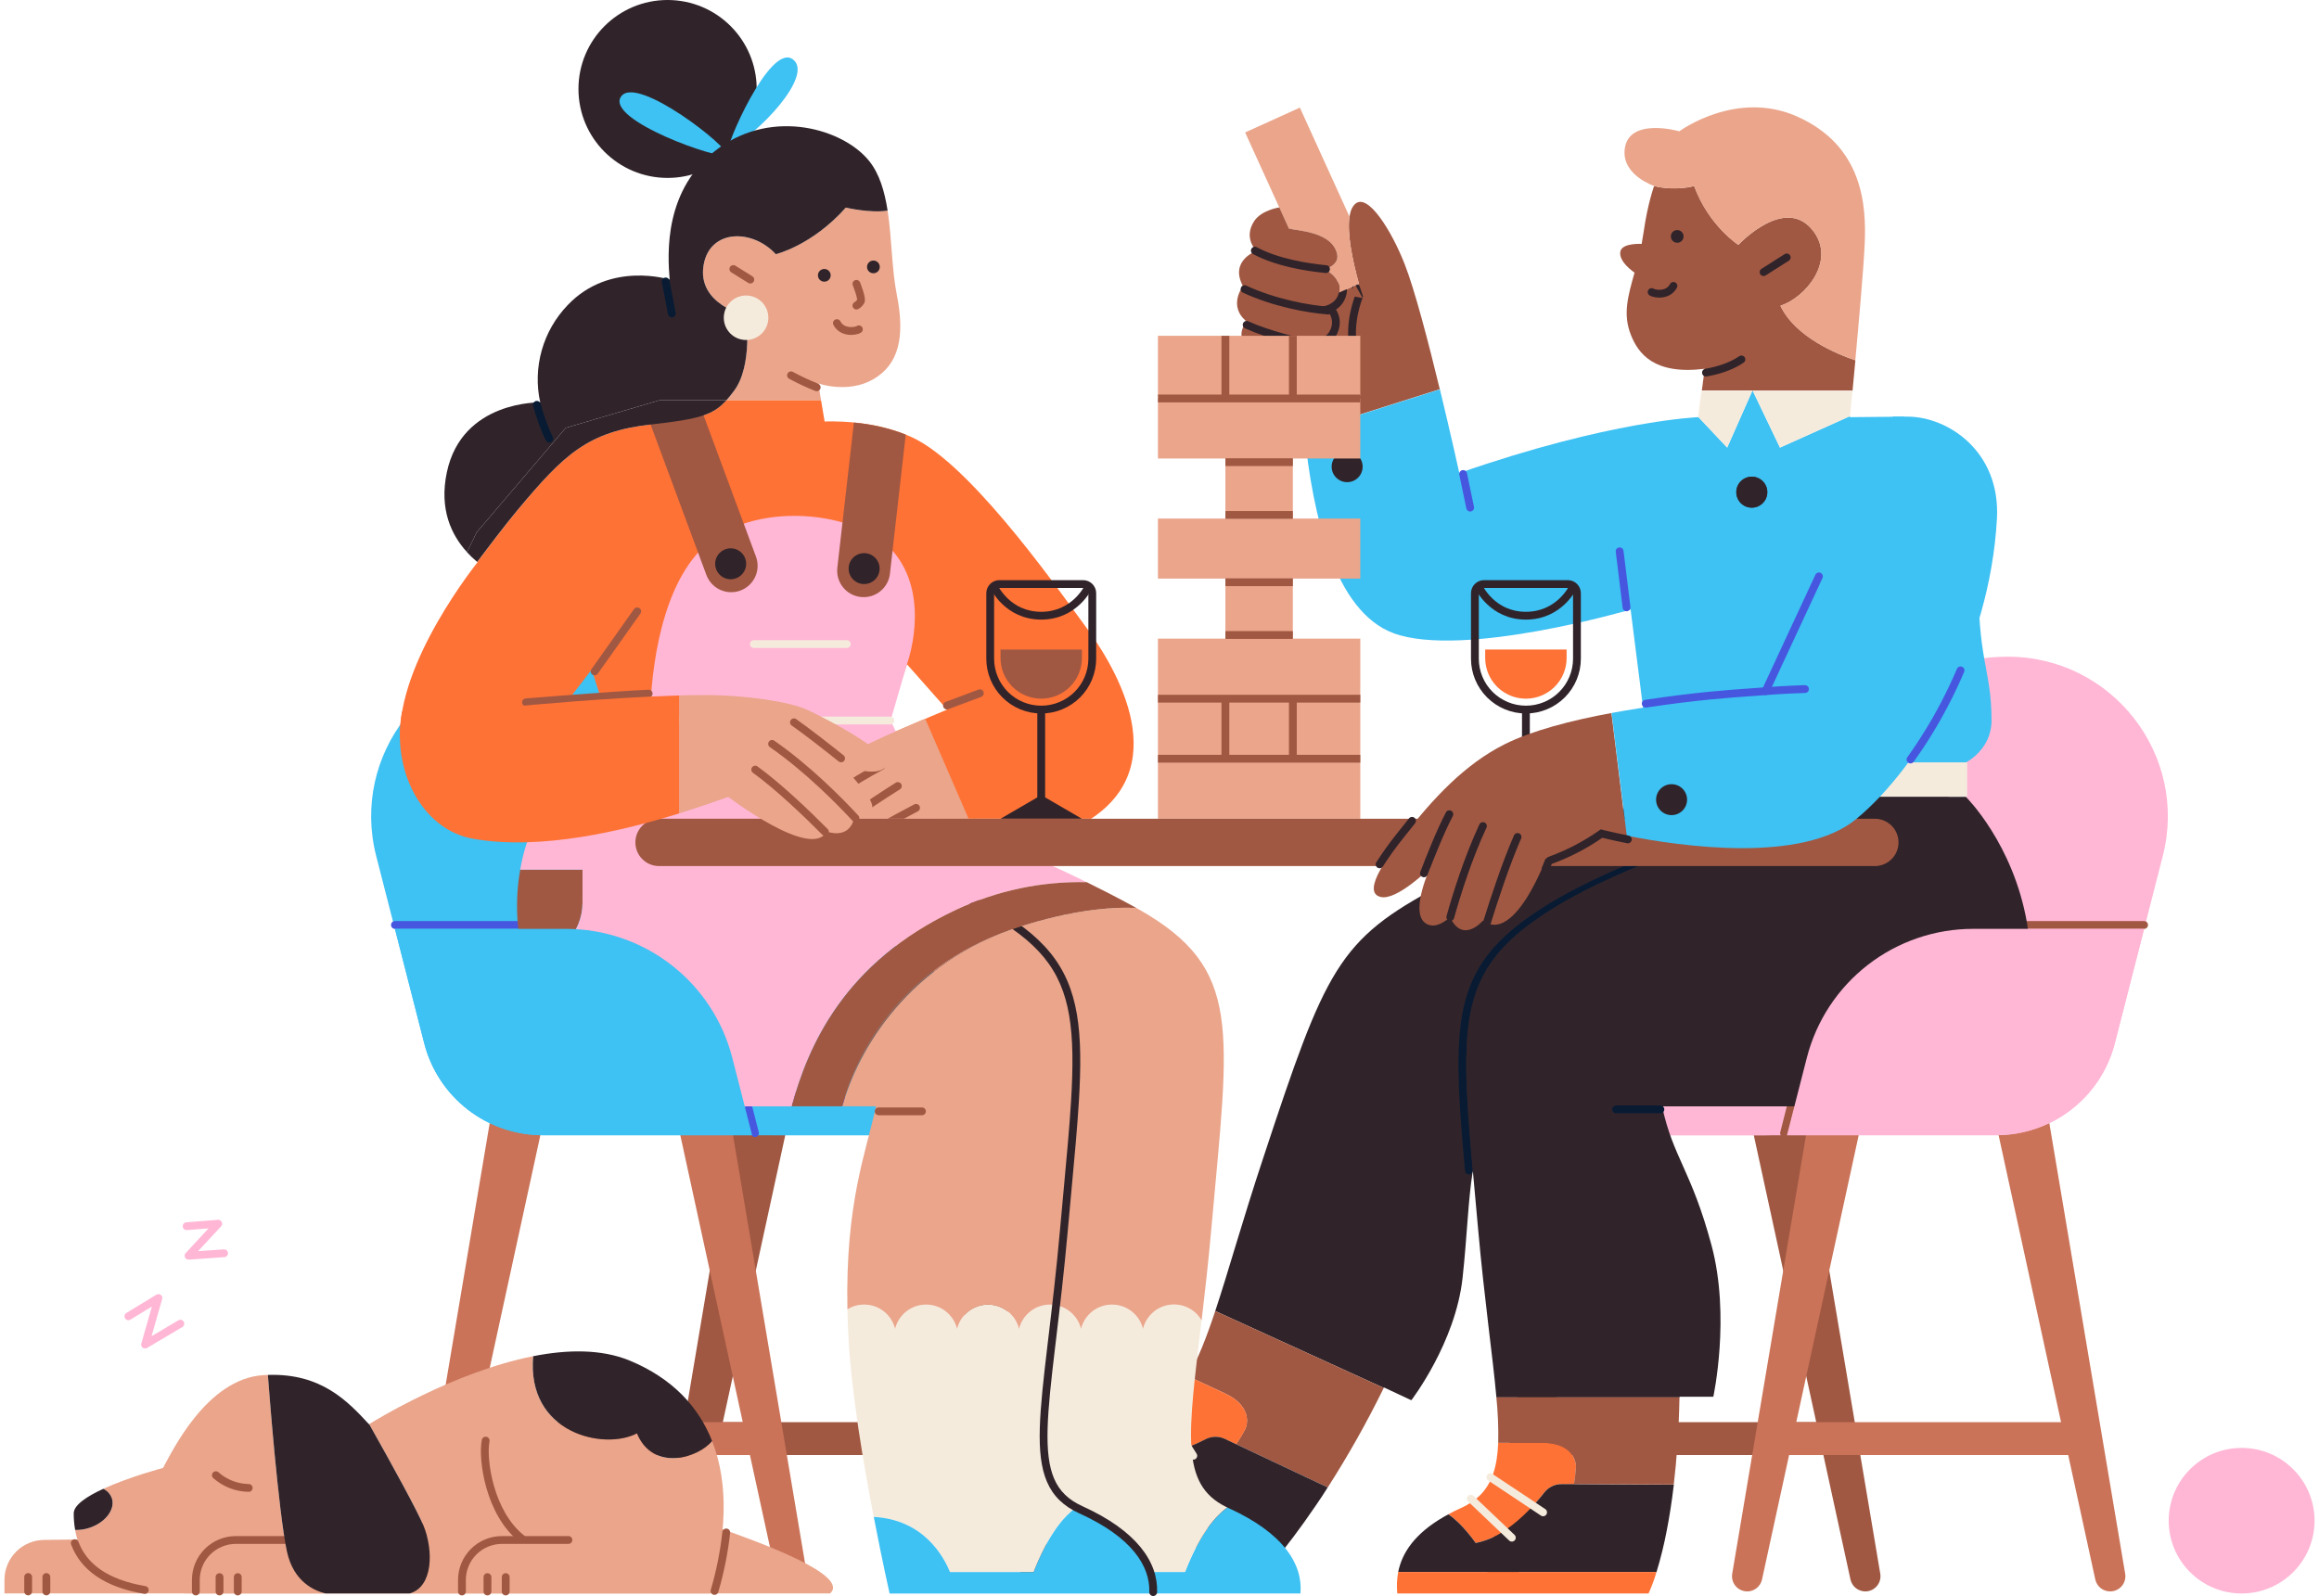 <svg width="276" height="190" viewBox="0 0 276 190" fill="none" xmlns="http://www.w3.org/2000/svg">
<path d="M182.809 169.304V173.218H217.992V169.304H182.809Z" fill="#A15842"/>
<path d="M223.787 187.362L214.636 132.974H186.166L177.015 187.362C176.974 187.619 176.989 187.883 177.059 188.134C177.13 188.385 177.254 188.618 177.423 188.817C177.593 189.016 177.803 189.175 178.04 189.285C178.277 189.395 178.535 189.451 178.797 189.452C179.209 189.453 179.609 189.312 179.931 189.054C180.252 188.796 180.475 188.435 180.562 188.033L192.544 132.962H208.256L220.237 188.033C220.325 188.435 220.549 188.796 220.87 189.054C221.192 189.312 221.592 189.452 222.005 189.452C222.266 189.451 222.524 189.395 222.761 189.285C222.999 189.175 223.209 189.016 223.378 188.817C223.548 188.618 223.672 188.385 223.742 188.134C223.813 187.883 223.828 187.619 223.787 187.362Z" fill="#A15842"/>
<path d="M211.957 169.304V173.218H247.14V169.304H211.957Z" fill="#CA7358"/>
<path d="M252.934 187.362L243.783 132.974H215.313L206.16 187.362C206.119 187.619 206.134 187.883 206.205 188.134C206.276 188.385 206.4 188.618 206.57 188.817C206.739 189.016 206.95 189.175 207.187 189.285C207.425 189.394 207.683 189.451 207.944 189.452C208.357 189.453 208.757 189.312 209.078 189.054C209.399 188.796 209.622 188.435 209.71 188.033L221.691 132.962H237.394L249.375 188.033C249.463 188.435 249.687 188.796 250.008 189.054C250.33 189.312 250.73 189.452 251.143 189.452C251.405 189.453 251.664 189.397 251.902 189.288C252.141 189.179 252.352 189.019 252.523 188.82C252.693 188.622 252.818 188.388 252.889 188.136C252.96 187.884 252.976 187.62 252.934 187.362Z" fill="#CA7358"/>
<path d="M224.178 124.206L227.667 110.578H204.534C200 110.578 195.594 112.084 192.012 114.859C188.429 117.634 185.873 121.521 184.747 125.906L182.384 135.15H210.063C213.299 135.15 216.443 134.074 218.998 132.093C221.554 130.111 223.376 127.337 224.178 124.206Z" fill="#FFB7D5"/>
<path d="M237.587 135.15H182.384L183.314 131.45H207.546L216.788 95.364C218.047 90.448 220.909 86.09 224.922 82.978C228.936 79.867 233.873 78.177 238.955 78.177C251.39 78.177 260.489 89.88 257.409 101.908L251.699 124.204C250.898 127.334 249.077 130.109 246.521 132.091C243.966 134.073 240.823 135.149 237.587 135.15Z" fill="#FFB7D5"/>
<path fill-rule="evenodd" clip-rule="evenodd" d="M183.42 131.09C183.42 130.834 183.629 130.626 183.886 130.626H213.254C213.511 130.626 213.719 130.834 213.719 131.09C213.719 131.347 213.511 131.555 213.254 131.555H183.886C183.629 131.555 183.42 131.347 183.42 131.09Z" fill="#A15842"/>
<path fill-rule="evenodd" clip-rule="evenodd" d="M212.914 110.414C213.163 110.477 213.313 110.73 213.249 110.979L208.104 131.071C208.04 131.319 207.787 131.469 207.538 131.406C207.289 131.342 207.139 131.089 207.203 130.84L212.348 110.749C212.411 110.5 212.665 110.35 212.914 110.414Z" fill="#A15842"/>
<path d="M167.166 31.407C165.624 27.489 162.828 22.96 161.309 24.258C160.942 24.574 160.721 25.111 160.611 25.8C160.316 27.744 160.937 30.91 161.737 33.79L159.337 34.837C159.321 34.91 159.301 34.981 159.276 35.051C158.837 36.347 157.392 36.479 157.392 36.479C157.392 36.479 159.088 37.529 158.334 39.25C157.581 40.971 155.131 40.411 155.131 40.411C156.708 42.093 156.492 43.282 155.485 44.088C155.279 44.235 155.039 44.328 154.787 44.357C154.855 46.475 154.989 48.9 155.236 51.445L171.36 46.336C170.029 40.832 168.376 34.48 167.166 31.407Z" fill="#A15842"/>
<path fill-rule="evenodd" clip-rule="evenodd" d="M161.247 33.809C161.492 33.732 161.753 33.867 161.83 34.112C161.985 34.6 162.119 34.997 162.174 35.133C162.22 35.247 162.219 35.375 162.17 35.489M161.247 33.809C161.002 33.886 160.866 34.147 160.943 34.392L161.247 33.809ZM160.943 34.392C161.057 34.752 161.167 35.084 161.244 35.301L160.943 34.392ZM161.244 35.301C161.209 35.395 161.162 35.524 161.108 35.684C160.992 36.033 160.844 36.531 160.718 37.134C160.467 38.335 160.294 39.973 160.635 41.679C160.685 41.931 160.93 42.094 161.182 42.044C161.434 41.994 161.598 41.749 161.548 41.498C161.239 39.955 161.393 38.452 161.629 37.324C161.747 36.762 161.884 36.299 161.991 35.978C162.044 35.817 162.09 35.693 162.122 35.609C162.138 35.568 162.151 35.536 162.159 35.516C162.163 35.506 162.166 35.499 162.168 35.494L162.17 35.489C162.17 35.489 162.17 35.489 162.17 35.489" fill="#30242A"/>
<path fill-rule="evenodd" clip-rule="evenodd" d="M159.487 33.649C159.997 33.705 160.366 34.164 160.31 34.674C160.19 35.771 159.607 36.455 159.01 36.855C159.419 37.524 159.685 38.496 159.186 39.633C158.691 40.758 157.716 41.195 156.911 41.352C157.093 41.753 157.195 42.156 157.207 42.561C157.235 43.545 156.721 44.298 156.066 44.822C155.665 45.143 155.08 45.078 154.758 44.678C154.437 44.278 154.502 43.693 154.903 43.372C155.255 43.09 155.353 42.845 155.347 42.613C155.339 42.331 155.17 41.822 154.452 41.056C154.172 40.758 154.12 40.313 154.324 39.959C154.526 39.606 154.935 39.425 155.332 39.514C155.333 39.514 155.337 39.514 155.342 39.516C155.352 39.517 155.37 39.521 155.395 39.525C155.446 39.534 155.524 39.546 155.621 39.556C155.82 39.577 156.081 39.588 156.35 39.559C156.91 39.499 157.3 39.299 157.482 38.886C157.697 38.397 157.577 38.045 157.379 37.758C157.272 37.603 157.145 37.476 157.04 37.386C156.989 37.342 156.946 37.31 156.92 37.291C156.907 37.282 156.898 37.276 156.894 37.273C156.893 37.273 156.893 37.273 156.893 37.273C156.558 37.06 156.394 36.658 156.487 36.272C156.579 35.886 156.907 35.602 157.301 35.564C157.304 35.564 157.313 35.562 157.326 35.56C157.352 35.556 157.397 35.548 157.453 35.534C157.57 35.506 157.721 35.456 157.869 35.375C158.144 35.225 158.404 34.98 158.46 34.471C158.516 33.961 158.976 33.593 159.487 33.649ZM155.335 39.514L155.335 39.514L155.335 39.514C155.335 39.514 155.335 39.514 155.335 39.514Z" fill="#30242A"/>
<path d="M153.401 27.208C154.345 27.491 158.558 27.538 159.146 30.269C159.425 31.556 157.702 32.066 157.702 32.066C157.702 32.066 159.563 32.975 159.386 34.566C159.375 34.658 159.359 34.749 159.337 34.84L161.742 33.79C160.942 30.91 160.321 27.751 160.616 25.8L157.762 19.53L154.706 12.811L148.193 15.767L151.249 22.486L152.254 24.693L153.401 27.208Z" fill="#EAA58B"/>
<path d="M157.702 32.066C157.702 32.066 159.426 31.556 159.147 30.269C158.558 27.538 154.346 27.482 153.402 27.208L152.262 24.693C152.213 24.693 150.11 25.022 149.261 26.335C147.931 28.392 149.552 29.867 149.552 29.867C149.552 29.867 146.272 30.987 147.94 34.075C147.94 34.075 146.058 36.426 148.405 38.305C148.405 38.305 146.628 39.889 148.947 42.021C150.866 43.79 153.425 44.592 154.795 44.359C155.047 44.331 155.287 44.238 155.493 44.09C156.5 43.284 156.716 42.095 155.139 40.413C155.139 40.413 157.588 40.966 158.342 39.252C159.096 37.538 157.4 36.481 157.4 36.481C157.4 36.481 158.845 36.349 159.284 35.053C159.309 34.983 159.329 34.912 159.345 34.84C159.366 34.749 159.383 34.658 159.393 34.566C159.563 32.979 157.702 32.066 157.702 32.066Z" fill="#A15842"/>
<path fill-rule="evenodd" clip-rule="evenodd" d="M148.939 29.617C149.06 29.391 149.342 29.306 149.569 29.427C152.071 30.767 155.439 31.343 157.86 31.574C158.116 31.598 158.303 31.825 158.279 32.081C158.254 32.336 158.027 32.523 157.771 32.499C155.321 32.265 151.8 31.676 149.129 30.246C148.903 30.125 148.817 29.844 148.939 29.617Z" fill="#30242A"/>
<path fill-rule="evenodd" clip-rule="evenodd" d="M147.702 34.223C147.81 33.991 148.087 33.89 148.32 33.998C151.821 35.624 155.76 36.328 158.113 36.511C158.369 36.531 158.56 36.754 158.541 37.01C158.521 37.266 158.297 37.457 158.041 37.437C155.612 37.248 151.558 36.526 147.927 34.84C147.695 34.732 147.594 34.456 147.702 34.223Z" fill="#30242A"/>
<path fill-rule="evenodd" clip-rule="evenodd" d="M147.95 38.475C148.057 38.242 148.334 38.14 148.567 38.247C151.063 39.392 154.857 40.289 156.339 40.612C156.59 40.667 156.749 40.915 156.694 41.165C156.639 41.416 156.391 41.575 156.14 41.52C154.664 41.198 150.777 40.283 148.179 39.091C147.945 38.984 147.843 38.709 147.95 38.475Z" fill="#30242A"/>
<path d="M235.5 68.014C235.505 67.686 235.494 67.358 235.467 67.031L235.1 64.969C233.625 59.769 228.491 55.819 226.605 49.601L220.169 49.664V49.543L211.842 53.285L208.609 46.538H208.55L205.564 53.285L202.128 49.638V49.664C202.128 49.664 191.687 50.036 173.681 56.316C173.681 56.316 172.676 51.729 171.374 46.354L155.25 51.464C156.201 61.253 158.836 72.798 165.87 75.385C174.114 78.416 194.073 72.568 194.073 72.568L196.892 94.878H233.988V90.756C233.988 90.756 237.026 89.246 237.026 85.774C237.019 79.494 235.281 78.628 235.5 68.014Z" fill="#3EC1F3"/>
<path d="M208.548 46.538H202.531L202.126 49.638L205.561 53.285L208.548 46.538Z" fill="#F5EBDD"/>
<path d="M208.621 46.538L211.854 53.285L220.181 49.543C220.214 49.2 220.318 48.15 220.458 46.666V46.538H208.621Z" fill="#F5EBDD"/>
<path fill-rule="evenodd" clip-rule="evenodd" d="M192.707 65.17C192.962 65.139 193.194 65.32 193.226 65.574L194.047 72.247C194.078 72.501 193.897 72.733 193.642 72.765C193.387 72.796 193.155 72.615 193.123 72.36L192.302 65.688C192.271 65.433 192.452 65.201 192.707 65.17Z" fill="#4756DF"/>
<path d="M208.493 60.433C209.512 60.433 210.338 59.609 210.338 58.592C210.338 57.574 209.512 56.75 208.493 56.75C207.474 56.75 206.649 57.574 206.649 58.592C206.649 59.609 207.474 60.433 208.493 60.433Z" fill="#30242A"/>
<path d="M160.333 57.4C161.352 57.4 162.178 56.576 162.178 55.558C162.178 54.541 161.352 53.717 160.333 53.717C159.314 53.717 158.488 54.541 158.488 55.558C158.488 56.576 159.314 57.4 160.333 57.4Z" fill="#30242A"/>
<path fill-rule="evenodd" clip-rule="evenodd" d="M174.045 55.972C174.296 55.92 174.543 56.081 174.595 56.332L175.43 60.336C175.482 60.587 175.321 60.833 175.07 60.886C174.818 60.938 174.572 60.777 174.519 60.526L173.684 56.522C173.632 56.271 173.793 56.025 174.045 55.972Z" fill="#4756DF"/>
<path d="M208.551 46.538H208.623L208.602 46.494H220.465V46.538H220.481C220.579 45.49 220.698 44.241 220.823 42.892C218.786 42.209 213.694 40.17 211.908 36.403C214.915 35.402 218.42 31.147 215.918 27.642C212.596 22.997 206.895 29.145 206.895 29.145C206.895 29.145 203.385 26.892 201.631 22.138C200.88 22.386 198.624 22.637 196.87 22.138C196.87 22.138 196.116 24.14 195.616 27.642C195.546 28.125 195.469 28.59 195.384 29.036C195.384 29.036 193.111 28.899 192.862 29.9C192.55 31.137 194.539 32.454 194.539 32.454C193.76 35.241 193.113 37.399 194.114 39.898C194.997 42.102 196.872 44.652 202.887 43.902L202.55 46.487H208.579L208.551 46.538Z" fill="#A15842"/>
<path d="M201.622 22.138C203.376 26.892 206.886 29.145 206.886 29.145C206.886 29.145 212.587 23 215.909 27.642C218.414 31.147 214.906 35.402 211.898 36.403C213.685 40.17 218.777 42.209 220.814 42.892C221.254 38.119 221.784 32.076 221.924 29.145C222.156 24.367 221.691 17.361 213.904 13.879C206.635 10.628 199.868 15.63 199.868 15.63C199.868 15.63 193.688 13.854 193.355 17.883C193.104 20.886 196.865 22.138 196.865 22.138C198.615 22.637 200.875 22.386 201.622 22.138Z" fill="#EAA58B"/>
<path fill-rule="evenodd" clip-rule="evenodd" d="M207.643 42.527C207.789 42.738 207.735 43.027 207.523 43.172C206.092 44.152 204.34 44.606 203.12 44.817C202.866 44.861 202.626 44.691 202.582 44.439C202.538 44.186 202.708 43.946 202.961 43.902C204.131 43.699 205.729 43.275 206.996 42.406C207.208 42.261 207.498 42.315 207.643 42.527Z" fill="#30242A"/>
<path fill-rule="evenodd" clip-rule="evenodd" d="M199.385 33.622C199.612 33.742 199.7 34.023 199.58 34.25C199.175 35.02 198.471 35.328 197.848 35.407C197.538 35.447 197.239 35.432 196.984 35.388C196.738 35.346 196.499 35.27 196.325 35.162C196.107 35.027 196.04 34.741 196.175 34.523C196.31 34.305 196.597 34.238 196.816 34.373C196.85 34.394 196.961 34.441 197.143 34.472C197.316 34.502 197.522 34.512 197.73 34.486C198.145 34.433 198.531 34.246 198.757 33.818C198.876 33.591 199.157 33.503 199.385 33.622Z" fill="#30242A"/>
<path d="M199.617 28.901C200.036 28.901 200.375 28.562 200.375 28.144C200.375 27.726 200.036 27.387 199.617 27.387C199.198 27.387 198.859 27.726 198.859 28.144C198.859 28.562 199.198 28.901 199.617 28.901Z" fill="#30242A"/>
<path fill-rule="evenodd" clip-rule="evenodd" d="M213.042 30.396C213.18 30.612 213.116 30.899 212.9 31.037L210.143 32.788C209.927 32.926 209.639 32.862 209.501 32.646C209.363 32.429 209.427 32.142 209.644 32.004L212.4 30.253C212.617 30.116 212.905 30.179 213.042 30.396Z" fill="#30242A"/>
<path d="M196.887 94.871C196.887 94.871 178.23 101.804 171.3 105.485C159.256 111.874 157.789 115.288 150.366 137.788C147.887 145.248 146.214 151.328 144.635 156.071L164.692 165.224L164.718 165.173L167.974 166.694C167.974 166.694 173.229 159.861 174.071 152.127C175.159 142.141 174.508 135.389 179.079 131.476L231.986 94.864L196.887 94.871Z" fill="#30242A"/>
<path d="M141.398 163.84L145.774 165.876C148.797 167.288 148.565 169.33 148.207 170.117C147.877 170.738 147.513 171.34 147.118 171.922L158.027 177.071C160.472 173.252 162.697 169.297 164.691 165.226L144.634 156.071C143.578 159.26 142.568 161.84 141.398 163.84Z" fill="#A15842"/>
<path d="M145.774 165.876L141.399 163.84C140.236 165.816 138.934 167.223 137.266 168.076C136.017 168.692 134.647 169.027 133.253 169.056C132.888 169.07 132.537 169.093 132.19 169.116C133.121 170.779 133.544 173.327 133.544 173.327C136.131 174.024 139.231 173.155 141.453 172.266C142.29 171.929 142.999 171.587 143.504 171.337C143.855 171.156 144.243 171.058 144.638 171.051C145.033 171.044 145.424 171.127 145.781 171.295L147.131 171.931C147.526 171.35 147.889 170.747 148.219 170.127C148.573 169.33 148.81 167.288 145.774 165.876Z" fill="#FF7235"/>
<path d="M147.118 171.922L145.769 171.285C145.412 171.118 145.021 171.034 144.626 171.042C144.231 171.049 143.843 171.147 143.492 171.327C142.987 171.587 142.278 171.929 141.441 172.256C139.231 173.146 136.13 174.017 133.532 173.318C133.532 173.318 133.109 170.763 132.178 169.107C131.946 169.123 131.739 169.142 131.525 169.163C127.317 169.564 124.814 170.703 123.326 172.396L151.817 185.657C153.001 184.224 154.676 182.066 156.625 179.194C157.09 178.522 157.555 177.819 158.021 177.071L147.118 171.922Z" fill="#30242A"/>
<path d="M121.944 174.769L149.954 187.775C149.954 187.775 150.651 187.06 151.814 185.645L123.325 172.396C122.717 173.091 122.248 173.897 121.944 174.769Z" fill="#FF7235"/>
<path fill-rule="evenodd" clip-rule="evenodd" d="M218.57 94.423C218.817 94.355 219.073 94.501 219.141 94.748C219.209 94.996 219.063 95.251 218.815 95.319L218.692 94.871L218.57 94.423ZM184.532 107.481C190.119 104.072 198.642 100.807 205.738 98.4C209.292 97.194 212.499 96.2 214.817 95.508C215.977 95.162 216.914 94.891 217.562 94.706C217.886 94.614 218.137 94.543 218.308 94.496C218.393 94.472 218.459 94.454 218.503 94.442L218.569 94.423C218.569 94.423 218.57 94.423 218.692 94.871C218.815 95.319 218.816 95.319 218.815 95.319L218.751 95.337C218.707 95.349 218.643 95.367 218.558 95.39C218.389 95.438 218.139 95.508 217.817 95.599C217.173 95.783 216.239 96.053 215.084 96.398C212.774 97.088 209.578 98.078 206.038 99.279C198.944 101.686 190.508 104.923 185.017 108.273L185.017 108.274C179.318 111.745 176.521 114.843 175.305 119.33C174.071 123.882 174.445 129.906 175.287 139.31C175.31 139.565 175.121 139.791 174.865 139.814C174.609 139.837 174.383 139.648 174.36 139.393C173.523 130.042 173.121 123.833 174.407 119.088C175.71 114.279 178.729 111.016 184.532 107.481Z" fill="#081B33"/>
<path fill-rule="evenodd" clip-rule="evenodd" d="M213.31 131.049C213.559 131.112 213.71 131.365 213.647 131.613L212.781 135.016C212.718 135.264 212.465 135.415 212.216 135.352C211.967 135.288 211.816 135.036 211.88 134.787L212.745 131.385C212.808 131.136 213.061 130.986 213.31 131.049Z" fill="#A15842"/>
<path fill-rule="evenodd" clip-rule="evenodd" d="M240.183 110.114C240.183 109.857 240.391 109.649 240.648 109.649H255.183C255.44 109.649 255.648 109.857 255.648 110.114C255.648 110.37 255.44 110.578 255.183 110.578H240.648C240.391 110.578 240.183 110.37 240.183 110.114Z" fill="#A15842"/>
<path d="M84.195 169.304V173.218H119.378V169.304H84.195Z" fill="#A15842"/>
<path d="M78.401 187.362L87.551 132.974H116.024L125.175 187.362C125.216 187.619 125.201 187.883 125.13 188.135C125.06 188.386 124.935 188.619 124.766 188.818C124.596 189.017 124.385 189.176 124.148 189.286C123.911 189.395 123.652 189.452 123.391 189.452C122.978 189.452 122.579 189.311 122.258 189.053C121.936 188.795 121.713 188.435 121.625 188.033L109.644 132.974H93.932L81.95 188.044C81.862 188.447 81.639 188.807 81.318 189.065C80.997 189.323 80.597 189.463 80.185 189.464C79.922 189.464 79.663 189.407 79.424 189.297C79.186 189.186 78.974 189.026 78.805 188.826C78.635 188.626 78.511 188.391 78.441 188.138C78.371 187.885 78.358 187.62 78.401 187.362Z" fill="#A15842"/>
<path d="M55.047 169.304V173.218H90.231V169.304H55.047Z" fill="#CA7358"/>
<path d="M49.253 187.362L58.404 132.974H86.876L96.027 187.362C96.069 187.619 96.053 187.883 95.983 188.135C95.912 188.386 95.788 188.619 95.618 188.818C95.448 189.017 95.238 189.176 95 189.286C94.763 189.395 94.504 189.452 94.243 189.452C93.831 189.452 93.431 189.311 93.11 189.053C92.789 188.795 92.566 188.435 92.478 188.033L80.496 132.974H64.784L52.803 188.044C52.715 188.447 52.491 188.807 52.17 189.065C51.849 189.323 51.449 189.463 51.037 189.464C50.775 189.464 50.515 189.407 50.277 189.297C50.038 189.186 49.827 189.026 49.657 188.826C49.487 188.626 49.363 188.391 49.293 188.138C49.224 187.885 49.21 187.62 49.253 187.362Z" fill="#CA7358"/>
<path d="M78.013 124.206L74.523 110.578H97.656C102.19 110.577 106.596 112.083 110.179 114.859C113.761 117.634 116.317 121.521 117.443 125.906L119.806 135.138H92.127C88.892 135.139 85.75 134.066 83.194 132.086C80.639 130.107 78.816 127.335 78.013 124.206Z" fill="#3EC1F3"/>
<path d="M64.6 135.15H119.804L118.873 131.45H94.641L85.397 95.364C84.138 90.448 81.276 86.09 77.262 82.978C73.249 79.867 68.312 78.177 63.23 78.177C50.795 78.177 41.696 89.88 44.775 101.908L50.488 124.204C51.288 127.335 53.11 130.11 55.665 132.092C58.22 134.074 61.364 135.15 64.6 135.15Z" fill="#3EC1F3"/>
<path fill-rule="evenodd" clip-rule="evenodd" d="M88.468 131.09C88.468 130.834 88.677 130.626 88.934 130.626H118.302C118.559 130.626 118.767 130.834 118.767 131.09C118.767 131.347 118.559 131.555 118.302 131.555H88.934C88.677 131.555 88.468 131.347 88.468 131.09Z" fill="#4756DF"/>
<path fill-rule="evenodd" clip-rule="evenodd" d="M89.273 110.414C89.522 110.35 89.775 110.5 89.839 110.749L94.987 130.84C95.05 131.089 94.9 131.342 94.651 131.406C94.402 131.469 94.149 131.319 94.085 131.071L88.938 110.979C88.874 110.73 89.024 110.477 89.273 110.414Z" fill="#4756DF"/>
<path fill-rule="evenodd" clip-rule="evenodd" d="M88.99 131.518C89.239 131.455 89.492 131.604 89.556 131.853L90.307 134.786C90.371 135.035 90.221 135.288 89.972 135.351C89.723 135.415 89.469 135.265 89.406 135.017L88.654 132.083C88.591 131.835 88.741 131.582 88.99 131.518Z" fill="#4756DF"/>
<path fill-rule="evenodd" clip-rule="evenodd" d="M46.539 110.114C46.539 109.857 46.747 109.649 47.004 109.649H61.539C61.796 109.649 62.005 109.857 62.005 110.114C62.005 110.37 61.796 110.578 61.539 110.578H47.004C46.747 110.578 46.539 110.37 46.539 110.114Z" fill="#4756DF"/>
<path d="M84.918 181.674L84.625 182.347L5.296 183.321C4.67 183.321 4.05 183.444 3.472 183.683C2.894 183.922 2.369 184.272 1.926 184.714C1.483 185.156 1.132 185.681 0.893 186.258C0.653 186.836 0.53 187.454 0.53 188.079V189.689H81.448H98.802C101.186 187.522 90.556 183.622 84.918 181.674Z" fill="#EAA58B"/>
<path fill-rule="evenodd" clip-rule="evenodd" d="M3.352 187.273C3.609 187.273 3.817 187.481 3.817 187.738V189.457C3.817 189.713 3.609 189.921 3.352 189.921C3.095 189.921 2.887 189.713 2.887 189.457V187.738C2.887 187.481 3.095 187.273 3.352 187.273Z" fill="#A15842"/>
<path fill-rule="evenodd" clip-rule="evenodd" d="M5.519 187.273C5.776 187.273 5.984 187.481 5.984 187.738V189.457C5.984 189.713 5.776 189.921 5.519 189.921C5.262 189.921 5.054 189.713 5.054 189.457V187.738C5.054 187.481 5.262 187.273 5.519 187.273Z" fill="#A15842"/>
<path d="M34.154 184.714C33.122 179.972 31.989 165.101 31.882 163.679C31.701 163.679 31.519 163.693 31.335 163.705C24.608 164.137 20.487 172.802 19.403 174.751C19.403 174.751 15.39 175.814 12.294 177.238C12.763 177.462 13.125 177.859 13.304 178.346C13.748 179.651 12.578 181.228 10.692 181.867C10.129 182.062 9.536 182.152 8.94 182.134C9.794 186.974 14.058 189.696 23.092 189.696H38.751C37.437 189.387 34.941 188.326 34.154 184.714Z" fill="#EAA58B"/>
<path d="M84.751 171.539C83.176 173.515 77.75 175.294 75.807 170.635C71.881 172.698 62.642 170.635 63.459 161.45C53.922 163.331 44.432 169.23 43.938 169.539C46.697 174.444 49.754 179.99 50.426 181.683C51.603 184.621 51.538 188.906 48.751 189.696H84.483C86.435 183.153 86.805 176.741 84.751 171.539Z" fill="#EAA58B"/>
<path d="M75.808 170.635C77.75 175.294 83.176 173.515 84.751 171.539C83.123 167.432 80.006 164.072 74.94 161.972C71.57 160.579 67.513 160.648 63.459 161.45C62.642 170.635 71.881 172.698 75.808 170.635Z" fill="#30242A"/>
<path d="M10.692 181.867C12.579 181.228 13.749 179.651 13.305 178.346C13.126 177.859 12.763 177.462 12.295 177.238C10.353 178.13 8.773 179.163 8.773 180.167C8.772 180.826 8.828 181.484 8.941 182.134C9.536 182.152 10.13 182.062 10.692 181.867Z" fill="#30242A"/>
<path fill-rule="evenodd" clip-rule="evenodd" d="M28.072 183.794C27.508 183.794 26.949 183.905 26.427 184.121C25.906 184.337 25.432 184.653 25.033 185.051C24.634 185.45 24.317 185.923 24.101 186.444C23.885 186.965 23.774 187.523 23.774 188.086V189.464C23.774 189.72 23.566 189.928 23.309 189.928C23.052 189.928 22.843 189.72 22.843 189.464V188.086C22.843 187.401 22.979 186.722 23.241 186.088C23.504 185.455 23.89 184.879 24.375 184.395C24.861 183.91 25.437 183.525 26.071 183.263C26.706 183 27.386 182.865 28.072 182.865H35.262C35.519 182.865 35.727 183.073 35.727 183.33C35.727 183.586 35.519 183.794 35.262 183.794H28.072Z" fill="#A15842"/>
<path fill-rule="evenodd" clip-rule="evenodd" d="M26.128 187.283C26.385 187.283 26.593 187.491 26.593 187.747V189.464C26.593 189.72 26.385 189.928 26.128 189.928C25.871 189.928 25.663 189.72 25.663 189.464V187.747C25.663 187.491 25.871 187.283 26.128 187.283Z" fill="#A15842"/>
<path fill-rule="evenodd" clip-rule="evenodd" d="M28.299 187.283C28.555 187.283 28.764 187.491 28.764 187.747V189.464C28.764 189.72 28.555 189.928 28.299 189.928C28.041 189.928 27.833 189.72 27.833 189.464V187.747C27.833 187.491 28.041 187.283 28.299 187.283Z" fill="#A15842"/>
<path fill-rule="evenodd" clip-rule="evenodd" d="M58.017 187.283C58.274 187.283 58.482 187.491 58.482 187.747V189.464C58.482 189.72 58.274 189.928 58.017 189.928C57.76 189.928 57.552 189.72 57.552 189.464V187.747C57.552 187.491 57.76 187.283 58.017 187.283Z" fill="#A15842"/>
<path fill-rule="evenodd" clip-rule="evenodd" d="M60.188 187.283C60.444 187.283 60.653 187.491 60.653 187.747V189.464C60.653 189.72 60.444 189.928 60.188 189.928C59.931 189.928 59.722 189.72 59.722 189.464V187.747C59.722 187.491 59.931 187.283 60.188 187.283Z" fill="#A15842"/>
<path fill-rule="evenodd" clip-rule="evenodd" d="M59.746 183.794C59.181 183.794 58.622 183.905 58.1 184.12C57.578 184.336 57.104 184.652 56.705 185.051C56.306 185.449 55.989 185.922 55.773 186.443C55.556 186.964 55.445 187.522 55.445 188.086V189.464C55.445 189.72 55.237 189.928 54.98 189.928C54.723 189.928 54.515 189.72 54.515 189.464V188.086C54.515 187.4 54.65 186.721 54.913 186.088C55.176 185.454 55.561 184.878 56.047 184.394C56.533 183.909 57.11 183.524 57.745 183.262C58.379 183 59.059 182.865 59.746 182.865C59.746 182.865 59.746 182.865 59.746 182.865H67.654C67.912 182.865 68.12 183.073 68.12 183.33C68.12 183.586 67.912 183.794 67.654 183.794L59.746 183.794Z" fill="#A15842"/>
<path fill-rule="evenodd" clip-rule="evenodd" d="M57.893 171.046C58.145 171.096 58.309 171.341 58.258 171.593C58.06 172.579 58.152 174.665 58.791 176.898C59.427 179.123 60.582 181.4 62.425 182.831C62.628 182.988 62.665 183.28 62.507 183.483C62.35 183.685 62.057 183.722 61.854 183.564C59.793 181.964 58.561 179.476 57.896 177.153C57.233 174.837 57.109 172.591 57.346 171.41C57.396 171.159 57.641 170.996 57.893 171.046Z" fill="#A15842"/>
<path fill-rule="evenodd" clip-rule="evenodd" d="M8.734 183.274C8.974 183.183 9.243 183.304 9.334 183.544C10.343 186.201 12.808 188.051 17.31 188.825C17.563 188.868 17.733 189.108 17.689 189.361C17.646 189.614 17.405 189.784 17.152 189.74C12.462 188.934 9.632 186.948 8.464 183.873C8.373 183.633 8.494 183.365 8.734 183.274Z" fill="#A15842"/>
<path fill-rule="evenodd" clip-rule="evenodd" d="M86.485 181.969C86.741 181.997 86.925 182.226 86.897 182.481C86.637 184.868 86.165 187.227 85.486 189.53C85.413 189.776 85.154 189.917 84.908 189.844C84.662 189.772 84.52 189.513 84.593 189.267C85.257 187.017 85.718 184.713 85.972 182.381C86 182.126 86.23 181.941 86.485 181.969Z" fill="#A15842"/>
<path fill-rule="evenodd" clip-rule="evenodd" d="M25.347 175.308C25.518 175.116 25.812 175.099 26.004 175.27C26.998 176.153 28.277 176.65 29.607 176.669C29.864 176.673 30.069 176.884 30.065 177.14C30.062 177.397 29.85 177.602 29.593 177.598C28.04 177.576 26.546 176.995 25.385 175.964C25.194 175.793 25.176 175.5 25.347 175.308Z" fill="#A15842"/>
<path d="M50.425 181.683C49.744 179.985 46.704 174.444 43.938 169.539L43.917 169.553C41.386 166.815 38.237 163.463 31.882 163.679C31.989 165.101 33.122 179.972 34.155 184.714C34.941 188.326 37.437 189.387 38.751 189.696H48.753C51.544 188.906 51.602 184.621 50.425 181.683Z" fill="#30242A"/>
<path fill-rule="evenodd" clip-rule="evenodd" d="M19.134 154.154C19.287 154.27 19.352 154.468 19.3 154.652L18.035 159.073L21.227 157.179C21.448 157.048 21.733 157.12 21.864 157.341C21.996 157.561 21.923 157.846 21.702 157.977L17.504 160.469C17.34 160.567 17.133 160.554 16.982 160.438C16.831 160.322 16.767 160.126 16.819 159.943L18.078 155.541L15.525 157.099C15.305 157.233 15.019 157.164 14.885 156.945C14.751 156.726 14.82 156.44 15.04 156.306L18.61 154.128C18.773 154.028 18.982 154.039 19.134 154.154Z" fill="#FFB7D5"/>
<path fill-rule="evenodd" clip-rule="evenodd" d="M26.393 145.473C26.477 145.645 26.446 145.851 26.316 145.991L23.576 148.946L26.638 148.733C26.894 148.715 27.116 148.908 27.134 149.164C27.152 149.42 26.959 149.642 26.702 149.66L22.469 149.955C22.279 149.968 22.099 149.864 22.017 149.692C21.935 149.52 21.966 149.315 22.095 149.176L24.823 146.233L22.25 146.438C21.994 146.458 21.77 146.268 21.75 146.012C21.729 145.756 21.92 145.532 22.176 145.512L25.938 145.212C26.128 145.197 26.309 145.3 26.393 145.473Z" fill="#FFB7D5"/>
<path d="M208.493 60.433C209.512 60.433 210.338 59.609 210.338 58.592C210.338 57.574 209.512 56.75 208.493 56.75C207.474 56.75 206.649 57.574 206.649 58.592C206.649 59.609 207.474 60.433 208.493 60.433Z" fill="#30242A"/>
<path d="M235.1 64.969L235.468 67.031C235.414 66.334 235.291 65.643 235.1 64.969Z" fill="#A15842"/>
<path d="M220.458 46.666L220.472 46.538H220.456L220.458 46.666Z" fill="#3EC1F3"/>
<path d="M202.538 46.494H202.501L202.496 46.538H202.531L202.538 46.494Z" fill="#F5EBDD"/>
<path d="M208.548 46.538L208.567 46.494H202.538L202.531 46.538H208.548Z" fill="#F5EBDD"/>
<path d="M202.496 46.538L202.091 49.601L202.126 49.638L202.531 46.538H202.496Z" fill="#F5EBDD"/>
<path d="M220.454 46.494H208.6L208.621 46.538H220.456L220.454 46.494Z" fill="#F5EBDD"/>
<path d="M79.452 21.181C85.31 21.181 90.059 16.439 90.059 10.591C90.059 4.742 85.31 0 79.452 0C73.594 0 68.846 4.742 68.846 10.591C68.846 16.439 73.594 21.181 79.452 21.181Z" fill="#30242A"/>
<path d="M86.778 17.651C86.129 17.948 91.576 5.042 94.353 7.058C96.97 8.96 90.059 16.139 86.778 17.651Z" fill="#3EC1F3"/>
<path d="M86.475 18.441C85.882 19.149 71.989 14.297 73.915 11.496C75.757 8.802 87.068 17.732 86.475 18.441Z" fill="#3EC1F3"/>
<path d="M105.639 25.067C103.623 25.406 100.669 24.713 100.669 24.713C96.626 29.252 92.332 30.26 92.332 30.26C89.555 27.24 84.503 27.24 83.747 31.521C82.907 36.266 88.796 37.573 88.796 37.573C88.796 37.573 89.632 43.505 87.359 46.531C87.04 46.954 86.747 47.325 86.454 47.653H97.719L97.384 45.644C97.384 45.644 100.92 46.905 103.951 45.14C106.981 43.375 107.74 40.095 106.728 35.051C106.13 32.064 106.151 28.369 105.639 25.067Z" fill="#EAA58B"/>
<path d="M101.87 89.239C96.881 92.056 94.276 97.47 94.276 97.47H111.63L106.469 87.135C104.413 88.022 102.485 88.886 101.87 89.239Z" fill="#FF7235"/>
<path d="M77.596 50.519C69.976 51.364 67.166 54.063 61.618 60.71C60.248 62.352 58.129 65.148 56.804 66.894L56.845 66.929C56.845 66.929 47.195 78.879 47.639 87.964L61.174 91.738L70.413 79.717L73.018 87.732C73.018 87.732 67.161 91.197 63.907 97.486H94.276C94.276 97.486 96.881 92.073 101.87 89.255C102.489 88.902 104.413 88.043 106.469 87.151L105.771 85.758L107.937 79.069L112.719 84.476C112.719 84.476 109.462 85.839 106.471 87.135L111.633 97.47H129.857C140.052 90.756 132.241 78.628 128.989 74.294C126.749 71.314 116.406 56.316 109.248 52.418C104.475 49.82 98.144 50.182 98.144 50.182L97.721 47.653H86.453C84.909 49.376 83.325 49.882 77.596 50.519Z" fill="#FF7235"/>
<path fill-rule="evenodd" clip-rule="evenodd" d="M117.057 82.362C117.148 82.602 117.026 82.87 116.785 82.96L112.868 84.427C112.628 84.518 112.359 84.396 112.269 84.156C112.179 83.916 112.301 83.648 112.541 83.558L116.458 82.09C116.699 82 116.967 82.121 117.057 82.362Z" fill="#A15842"/>
<path d="M77.345 85.932C77.406 81.677 78.108 70.898 83.43 65.41C89.301 59.372 102.52 60.647 106.642 66.061C110.763 71.474 107.944 79.067 107.944 79.067L105.993 85.781L111.631 97.477H61.082L71.06 88.38L77.345 85.932Z" fill="#FFB7D5"/>
<path fill-rule="evenodd" clip-rule="evenodd" d="M76.891 85.774C76.891 85.517 77.1 85.309 77.357 85.309H105.976C106.233 85.309 106.441 85.517 106.441 85.774C106.441 86.03 106.233 86.238 105.976 86.238H77.357C77.1 86.238 76.891 86.03 76.891 85.774Z" fill="#F5EBDD"/>
<path fill-rule="evenodd" clip-rule="evenodd" d="M89.256 76.677C89.256 76.42 89.464 76.212 89.721 76.212H100.784C101.041 76.212 101.249 76.42 101.249 76.677C101.249 76.933 101.041 77.141 100.784 77.141H89.721C89.464 77.141 89.256 76.933 89.256 76.677Z" fill="#F5EBDD"/>
<path d="M110.113 85.558L115.752 98.564H104.905C102.738 98.564 99.916 98.564 100.135 97.479C98.397 98.78 95.578 98.564 95.794 97.479C92.975 98.78 92.108 97.914 91.891 97.479C91.675 97.045 94.494 93.364 100.784 89.88C104.438 87.878 110.113 85.558 110.113 85.558Z" fill="#EAA58B"/>
<path fill-rule="evenodd" clip-rule="evenodd" d="M105.314 90.968C105.437 91.193 105.354 91.475 105.128 91.598C101.572 93.533 98.989 95.307 97.299 96.593C96.453 97.236 95.831 97.758 95.422 98.116C95.217 98.296 95.066 98.435 94.966 98.528C94.917 98.574 94.88 98.609 94.856 98.632C94.844 98.644 94.836 98.652 94.83 98.658L94.824 98.664L94.823 98.665C94.641 98.846 94.347 98.846 94.165 98.665C93.984 98.483 93.984 98.189 94.165 98.008L94.475 98.317C94.165 98.008 94.165 98.008 94.165 98.008L94.166 98.007L94.169 98.004L94.177 97.996C94.185 97.989 94.195 97.978 94.209 97.965C94.236 97.939 94.276 97.9 94.33 97.85C94.436 97.75 94.595 97.605 94.808 97.418C95.233 97.046 95.872 96.511 96.735 95.854C98.461 94.541 101.084 92.741 104.683 90.782C104.908 90.659 105.191 90.742 105.314 90.968Z" fill="#A15842"/>
<path fill-rule="evenodd" clip-rule="evenodd" d="M107.254 93.326C107.39 93.544 107.324 93.83 107.106 93.967C103.428 96.266 99.893 98.786 96.522 101.514C96.323 101.676 96.03 101.645 95.868 101.446C95.706 101.247 95.737 100.954 95.936 100.793C99.337 98.041 102.902 95.498 106.612 93.179C106.83 93.043 107.117 93.109 107.254 93.326Z" fill="#A15842"/>
<path fill-rule="evenodd" clip-rule="evenodd" d="M109.44 95.957C109.559 96.185 109.47 96.466 109.242 96.584C106.331 98.094 103.25 99.876 100.895 101.282C99.718 101.985 98.723 102.593 98.023 103.025C97.673 103.241 97.396 103.413 97.207 103.531C97.113 103.59 97.04 103.636 96.992 103.666L96.918 103.713C96.918 103.713 96.918 103.713 96.669 103.32C96.421 102.928 96.421 102.928 96.421 102.928L96.496 102.88C96.545 102.849 96.619 102.803 96.714 102.744C96.904 102.625 97.182 102.452 97.534 102.235C98.237 101.801 99.236 101.19 100.418 100.485C102.78 99.075 105.878 97.282 108.813 95.76C109.041 95.641 109.322 95.73 109.44 95.957ZM96.276 103.569C96.139 103.352 96.204 103.065 96.421 102.928L96.669 103.32L96.918 103.713C96.701 103.85 96.413 103.785 96.276 103.569Z" fill="#A15842"/>
<path d="M77.401 50.141L83.096 48.035C83.11 48.03 83.124 48.028 83.139 48.029C83.153 48.029 83.167 48.032 83.18 48.038C83.193 48.044 83.205 48.053 83.215 48.063C83.224 48.074 83.232 48.086 83.237 48.1L89.974 66.266C90.264 67.048 90.231 67.912 89.883 68.669C89.534 69.427 88.899 70.015 88.116 70.304C87.333 70.594 86.467 70.561 85.709 70.213C84.951 69.865 84.362 69.23 84.072 68.448L77.334 50.282C77.329 50.269 77.327 50.254 77.328 50.24C77.328 50.225 77.332 50.211 77.338 50.198C77.344 50.184 77.353 50.173 77.364 50.163C77.375 50.153 77.387 50.146 77.401 50.141Z" fill="#A15842"/>
<path d="M102.43 71.068C102.842 71.115 103.258 71.081 103.656 70.967C104.054 70.853 104.426 70.662 104.75 70.405C105.074 70.148 105.344 69.829 105.545 69.467C105.745 69.106 105.873 68.708 105.919 68.297L107.799 51.738C105.82 50.969 103.741 50.487 101.625 50.305L99.658 67.584C99.61 67.995 99.644 68.411 99.758 68.808C99.872 69.205 100.063 69.576 100.321 69.9C100.578 70.224 100.897 70.493 101.259 70.694C101.621 70.894 102.019 71.021 102.43 71.068Z" fill="#A15842"/>
<path d="M86.962 68.959C87.981 68.959 88.807 68.135 88.807 67.117C88.807 66.1 87.981 65.276 86.962 65.276C85.944 65.276 85.118 66.1 85.118 67.117C85.118 68.135 85.944 68.959 86.962 68.959Z" fill="#30242A"/>
<path d="M102.844 69.531C103.863 69.531 104.689 68.706 104.689 67.689C104.689 66.672 103.863 65.847 102.844 65.847C101.826 65.847 101 66.672 101 67.689C101 68.706 101.826 69.531 102.844 69.531Z" fill="#30242A"/>
<path d="M67.329 50.939L78.483 47.653H86.454C86.747 47.325 87.04 46.956 87.359 46.531C89.631 43.512 88.796 37.573 88.796 37.573C88.796 37.573 82.907 36.266 83.746 31.521C84.502 27.236 89.561 27.236 92.332 30.26C92.332 30.26 96.626 29.252 100.668 24.713C100.668 24.713 103.622 25.41 105.639 25.067C105.285 22.793 104.681 20.707 103.445 19.165C100.422 15.382 92.08 12.862 85.514 17.653C78.948 22.445 79.453 30.26 79.699 33.286C79.699 33.286 72.628 31.017 67.578 36.305C66.117 37.819 65.052 39.67 64.479 41.694C63.906 43.718 63.843 45.852 64.294 47.906C64.294 47.906 54.99 47.643 53.182 56.227C52.252 60.624 53.72 63.692 55.578 65.726L56.741 63.362L67.329 50.939Z" fill="#30242A"/>
<path d="M77.596 50.519C83.327 49.882 84.911 49.376 86.456 47.653H78.482L67.329 50.939L56.736 63.369L55.573 65.733C55.952 66.148 56.359 66.536 56.792 66.894C58.108 65.148 60.237 62.352 61.607 60.71C67.164 54.063 69.973 51.364 77.596 50.519Z" fill="#30242A"/>
<path fill-rule="evenodd" clip-rule="evenodd" d="M93.737 44.461C93.859 44.235 94.141 44.152 94.367 44.274C95.341 44.801 96.345 45.27 97.374 45.679C97.613 45.774 97.729 46.044 97.634 46.282C97.539 46.521 97.269 46.637 97.03 46.542C95.967 46.12 94.93 45.635 93.924 45.091C93.698 44.968 93.614 44.687 93.737 44.461Z" fill="#A15842"/>
<path fill-rule="evenodd" clip-rule="evenodd" d="M63.777 47.742C64.026 47.677 64.28 47.825 64.346 48.073C64.704 49.434 65.19 50.758 65.795 52.028C65.906 52.26 65.807 52.537 65.575 52.647C65.343 52.758 65.066 52.659 64.955 52.428C64.325 51.105 63.819 49.726 63.446 48.31C63.38 48.062 63.529 47.808 63.777 47.742Z" fill="#081B33"/>
<path fill-rule="evenodd" clip-rule="evenodd" d="M79.142 33.048C79.395 33 79.638 33.165 79.686 33.417L80.415 37.236C80.463 37.487 80.297 37.731 80.044 37.779C79.792 37.827 79.549 37.661 79.501 37.409L78.772 33.591C78.724 33.339 78.89 33.096 79.142 33.048Z" fill="#081B33"/>
<path fill-rule="evenodd" clip-rule="evenodd" d="M76.106 72.398C76.316 72.546 76.366 72.836 76.218 73.046L71.149 80.201C71.001 80.411 70.711 80.46 70.501 80.312C70.291 80.164 70.241 79.874 70.39 79.665L75.458 72.509C75.606 72.3 75.897 72.25 76.106 72.398Z" fill="#A15842"/>
<path d="M88.795 40.474C90.259 40.474 91.447 39.288 91.447 37.826C91.447 36.364 90.259 35.179 88.795 35.179C87.331 35.179 86.143 36.364 86.143 37.826C86.143 39.288 87.331 40.474 88.795 40.474Z" fill="#F5EBDD"/>
<path fill-rule="evenodd" clip-rule="evenodd" d="M86.886 31.781C87.022 31.563 87.309 31.497 87.527 31.633L89.546 32.892C89.764 33.028 89.831 33.314 89.695 33.532C89.558 33.749 89.271 33.816 89.053 33.68L87.034 32.421C86.817 32.285 86.75 31.999 86.886 31.781Z" fill="#A15842"/>
<path fill-rule="evenodd" clip-rule="evenodd" d="M99.389 38.054C99.616 37.934 99.897 38.022 100.017 38.249C100.243 38.681 100.633 38.87 101.053 38.924C101.264 38.951 101.472 38.941 101.646 38.911C101.83 38.88 101.941 38.833 101.976 38.812C102.194 38.676 102.481 38.743 102.616 38.961C102.752 39.178 102.685 39.465 102.467 39.6C102.292 39.709 102.051 39.785 101.804 39.827C101.547 39.871 101.246 39.886 100.934 39.846C100.308 39.765 99.599 39.455 99.193 38.681C99.073 38.453 99.161 38.173 99.389 38.054Z" fill="#A15842"/>
<path d="M98.106 33.534C98.525 33.534 98.865 33.195 98.865 32.777C98.865 32.359 98.525 32.02 98.106 32.02C97.687 32.02 97.348 32.359 97.348 32.777C97.348 33.195 97.687 33.534 98.106 33.534Z" fill="#30242A"/>
<path d="M103.95 32.531C104.369 32.531 104.708 32.192 104.708 31.774C104.708 31.356 104.369 31.017 103.95 31.017C103.531 31.017 103.192 31.356 103.192 31.774C103.192 32.192 103.531 32.531 103.95 32.531Z" fill="#30242A"/>
<path fill-rule="evenodd" clip-rule="evenodd" d="M101.754 33.361C101.992 33.265 102.264 33.38 102.36 33.618L101.929 33.792C102.36 33.618 102.36 33.618 102.36 33.618L102.361 33.62L102.362 33.624L102.369 33.64C102.374 33.653 102.382 33.673 102.392 33.698C102.411 33.747 102.438 33.818 102.471 33.904C102.535 34.075 102.619 34.309 102.698 34.555C102.776 34.799 102.853 35.067 102.899 35.304C102.921 35.422 102.939 35.545 102.942 35.66C102.944 35.761 102.938 35.923 102.86 36.074L102.857 36.08C102.695 36.379 102.449 36.624 102.15 36.786C101.923 36.908 101.641 36.823 101.519 36.597C101.397 36.372 101.482 36.09 101.708 35.968C101.832 35.901 101.937 35.803 102.011 35.684C102.011 35.684 102.011 35.683 102.011 35.683C102.01 35.638 102.003 35.571 101.985 35.478C101.95 35.296 101.886 35.069 101.812 34.839C101.739 34.611 101.66 34.392 101.599 34.23C101.569 34.149 101.543 34.082 101.525 34.036C101.516 34.013 101.509 33.995 101.504 33.983L101.499 33.97L101.497 33.966C101.401 33.728 101.516 33.458 101.754 33.361ZM102.011 35.714C102.011 35.714 102.011 35.713 102.011 35.71C102.011 35.713 102.011 35.714 102.011 35.714Z" fill="#A15842"/>
<path d="M141.033 187.143H136.879C137.169 187.962 137.291 188.831 137.237 189.698H154.773C155.085 186.263 152.798 182.517 146.213 179.528L146.076 179.463C144.269 180.817 142.645 183.058 141.033 187.143Z" fill="#3EC1F3"/>
<path d="M145.902 179.379C140.424 176.667 141.413 170.709 143.009 157.197C142.63 156.539 142.063 156.009 141.379 155.677C140.696 155.345 139.928 155.225 139.176 155.334C138.423 155.443 137.721 155.775 137.16 156.288C136.6 156.8 136.206 157.469 136.031 158.208C135.831 157.381 135.359 156.646 134.69 156.12C134.021 155.594 133.194 155.308 132.343 155.308C131.491 155.308 130.665 155.594 129.996 156.12C129.327 156.646 128.854 157.381 128.655 158.208C128.455 157.381 127.983 156.646 127.314 156.12C126.645 155.594 125.818 155.308 124.967 155.308C124.115 155.308 123.289 155.594 122.62 156.12C121.951 156.646 121.479 157.381 121.279 158.208C121.079 157.381 120.607 156.646 119.938 156.12C119.269 155.594 118.442 155.308 117.591 155.308C116.74 155.308 115.913 155.594 115.244 156.12C114.575 156.646 114.103 157.381 113.903 158.208C113.703 157.381 113.231 156.646 112.562 156.12C111.893 155.594 111.067 155.308 110.215 155.308C109.364 155.308 108.537 155.594 107.868 156.12C107.199 156.646 106.727 157.381 106.527 158.208C106.388 157.626 106.112 157.086 105.723 156.632C105.334 156.178 104.843 155.822 104.289 155.594C103.736 155.366 103.137 155.272 102.54 155.319C101.943 155.367 101.366 155.555 100.856 155.869C100.88 157.065 100.926 158.314 101.001 159.636C101.354 165.89 102.768 174.256 103.983 180.573C109.9 180.889 112.298 185.251 113.054 187.143H123.016C123.107 186.911 123.196 186.695 123.286 186.477L123.342 186.344C123.428 186.142 123.512 185.945 123.598 185.752C123.619 185.701 123.642 185.655 123.663 185.606C123.74 185.434 123.817 185.269 123.896 185.107L123.965 184.96C124.038 184.805 124.11 184.659 124.182 184.521L124.28 184.324L124.498 183.904L124.624 183.671C124.666 183.592 124.71 183.516 124.752 183.439C124.826 183.307 124.903 183.177 124.984 183.049C125.017 182.998 125.047 182.947 125.077 182.896C125.252 182.61 125.426 182.34 125.603 182.087L125.636 182.039C125.736 181.897 125.836 181.76 125.936 181.625C126.543 180.8 127.266 180.065 128.08 179.442C128.266 179.544 128.459 179.642 128.664 179.735C133.509 181.932 136.026 184.545 136.896 187.134H141.034C142.646 183.049 144.269 180.808 146.074 179.451L145.902 179.379Z" fill="#F5EBDD"/>
<path d="M136.879 187.143H136.895C136.025 184.554 133.509 181.941 128.664 179.744C128.459 179.651 128.266 179.553 128.08 179.451C127.292 180.053 126.591 180.761 125.998 181.555L125.956 181.611L125.938 181.634C125.837 181.769 125.737 181.906 125.637 182.048L125.605 182.097C125.428 182.35 125.254 182.619 125.079 182.905C125.049 182.956 125.019 183.007 124.986 183.058C124.912 183.186 124.835 183.316 124.754 183.448C124.712 183.523 124.668 183.599 124.626 183.681L124.5 183.913L124.281 184.333L124.184 184.531C124.112 184.671 124.04 184.818 123.967 184.97L123.898 185.116C123.823 185.278 123.746 185.443 123.665 185.615C123.644 185.664 123.621 185.71 123.6 185.761C123.514 185.954 123.43 186.152 123.344 186.354L123.288 186.486C123.197 186.704 123.109 186.925 123.018 187.153H113.065C112.3 185.26 109.902 180.898 103.994 180.582C105.006 185.857 105.88 189.705 105.88 189.705H137.237C137.292 188.836 137.171 187.964 136.879 187.143Z" fill="#3EC1F3"/>
<path d="M69.33 107.475V103.527H61.914C61.296 107.055 61.442 110.674 62.342 114.141H62.645C64.416 114.141 66.115 113.439 67.368 112.189C68.622 110.939 69.327 109.244 69.33 107.475Z" fill="#A15842"/>
<path d="M135.584 108.281L135.231 108.081C132.756 107.986 129.722 108.225 126.054 109.05L125.996 109.064C125.701 109.129 125.401 109.201 125.096 109.275L124.926 109.317C124.633 109.389 124.338 109.466 124.038 109.549L123.859 109.596C123.531 109.684 123.2 109.779 122.863 109.877L122.761 109.905C122.384 110.016 122 110.137 121.612 110.253C108.067 114.491 102.059 125.117 100.252 131.703H104.257C103.062 137.259 100.608 143.153 100.857 155.869C101.366 155.554 101.944 155.365 102.541 155.317C103.138 155.269 103.739 155.363 104.292 155.591C104.846 155.819 105.338 156.175 105.728 156.63C106.117 157.085 106.393 157.626 106.532 158.208C106.732 157.381 107.204 156.646 107.873 156.12C108.542 155.594 109.369 155.308 110.22 155.308C111.071 155.308 111.898 155.594 112.567 156.12C113.236 156.646 113.708 157.381 113.908 158.208C114.108 157.381 114.58 156.646 115.249 156.12C115.918 155.594 116.744 155.308 117.596 155.308C118.447 155.308 119.274 155.594 119.943 156.12C120.612 156.646 121.084 157.381 121.284 158.208C121.483 157.381 121.956 156.646 122.625 156.12C123.294 155.594 124.12 155.308 124.972 155.308C125.823 155.308 126.65 155.594 127.319 156.12C127.987 156.646 128.46 157.381 128.659 158.208C128.859 157.381 129.331 156.646 130 156.12C130.669 155.594 131.496 155.308 132.347 155.308C133.199 155.308 134.025 155.594 134.694 156.12C135.363 156.646 135.836 157.381 136.035 158.208C136.211 157.469 136.604 156.8 137.165 156.288C137.726 155.775 138.428 155.443 139.18 155.334C139.933 155.225 140.7 155.345 141.384 155.677C142.067 156.009 142.635 156.539 143.013 157.197C143.393 153.981 143.807 150.337 144.176 146.207C146.307 122.325 147.931 115.321 135.584 108.281Z" fill="#EAA58B"/>
<path fill-rule="evenodd" clip-rule="evenodd" d="M93.646 97.534C93.731 97.292 93.997 97.165 94.24 97.25L94.085 97.688L93.93 98.126C93.688 98.041 93.561 97.776 93.646 97.534ZM128.471 180.167C134.744 183.013 136.891 186.471 136.784 189.519C136.775 189.776 136.976 189.991 137.233 190C137.489 190.009 137.705 189.808 137.714 189.552C137.84 185.953 135.278 182.235 128.856 179.321L128.855 179.321C127.151 178.549 126.095 177.501 125.466 176.048C124.827 174.569 124.611 172.632 124.683 170.053C124.755 167.479 125.109 164.322 125.572 160.425C125.616 160.053 125.661 159.674 125.707 159.289C126.14 155.645 126.646 151.401 127.087 146.465C127.236 144.796 127.383 143.208 127.523 141.696C127.892 137.701 128.213 134.234 128.399 131.199C128.654 127.016 128.657 123.615 128.168 120.74C127.676 117.852 126.689 115.489 124.969 113.388C123.255 111.294 120.835 109.487 117.519 107.676L117.519 107.676C111.751 104.53 105.932 101.924 101.558 100.106C99.37 99.196 97.542 98.483 96.26 97.996C95.619 97.753 95.115 97.567 94.77 97.442C94.598 97.379 94.466 97.331 94.376 97.299C94.332 97.283 94.297 97.271 94.275 97.263L94.249 97.253L94.24 97.25C94.239 97.25 94.24 97.25 94.085 97.688C93.93 98.126 93.93 98.126 93.93 98.126L93.938 98.129L93.963 98.138C93.985 98.146 94.018 98.158 94.062 98.173C94.15 98.205 94.28 98.252 94.451 98.314C94.792 98.438 95.293 98.623 95.93 98.865C97.204 99.348 99.022 100.058 101.2 100.963C105.557 102.775 111.343 105.366 117.073 108.491C120.334 110.273 122.64 112.011 124.249 113.976C125.851 115.932 126.782 118.139 127.25 120.895C127.721 123.662 127.725 126.977 127.47 131.143C127.285 134.162 126.967 137.607 126.598 141.596C126.458 143.111 126.31 144.704 126.16 146.382C125.72 151.304 125.216 155.535 124.783 159.18C124.737 159.565 124.692 159.944 124.648 160.316C124.187 164.203 123.826 167.404 123.753 170.028C123.68 172.647 123.891 174.749 124.612 176.416C125.344 178.108 126.583 179.313 128.471 180.167Z" fill="#30242A"/>
<path d="M121.612 110.251C107.463 114.689 101.978 125.145 100.243 131.701C102.059 125.119 108.067 114.498 121.612 110.251Z" fill="#A15842"/>
<path d="M113.8 108.302C118.657 106.018 123.98 104.895 129.347 105.023C123.58 102.192 117.666 99.671 111.63 97.47H63.907C63.907 97.47 62.604 99.637 61.932 103.42C61.932 103.46 61.92 103.497 61.913 103.536H69.329V107.485C69.329 108.361 69.156 109.229 68.82 110.039C68.484 110.849 67.991 111.585 67.371 112.204C66.75 112.824 66.013 113.316 65.202 113.651C64.391 113.987 63.521 114.159 62.644 114.159H62.341C64.939 124.109 73.618 131.71 84.743 131.71H94.229C96.157 124.58 100.455 114.559 113.8 108.302Z" fill="#FFB7D5"/>
<path d="M121.611 110.251C127.349 108.451 131.82 107.951 135.229 108.081L134.843 107.868C133.001 106.862 131.152 105.91 129.347 105.023C123.98 104.895 118.657 106.018 113.8 108.302C100.455 114.559 96.157 124.58 94.229 131.701H100.241C101.977 125.145 107.461 114.689 121.611 110.251Z" fill="#A15842"/>
<path fill-rule="evenodd" clip-rule="evenodd" d="M104.112 132.3C104.112 132.044 104.321 131.836 104.577 131.836H109.727C109.984 131.836 110.192 132.044 110.192 132.3C110.192 132.557 109.984 132.765 109.727 132.765H104.577C104.321 132.765 104.112 132.557 104.112 132.3Z" fill="#A15842"/>
<path fill-rule="evenodd" clip-rule="evenodd" d="M123.923 84.227C124.18 84.227 124.388 84.435 124.388 84.692V95.737C124.388 95.994 124.18 96.202 123.923 96.202C123.666 96.202 123.458 95.994 123.458 95.737V84.692C123.458 84.435 123.666 84.227 123.923 84.227Z" fill="#30242A"/>
<path fill-rule="evenodd" clip-rule="evenodd" d="M118.762 69.71L118.764 69.714C118.766 69.718 118.77 69.725 118.775 69.735C118.785 69.755 118.801 69.787 118.824 69.828C118.87 69.911 118.941 70.033 119.039 70.18C119.235 70.475 119.536 70.87 119.953 71.265C120.783 72.051 122.07 72.833 123.923 72.833C125.777 72.833 127.067 72.051 127.902 71.264C128.321 70.87 128.623 70.474 128.821 70.179C128.919 70.031 128.99 69.91 129.036 69.827C129.059 69.786 129.076 69.754 129.086 69.734C129.092 69.724 129.095 69.716 129.097 69.712L129.099 69.709L129.099 69.709C129.208 69.477 129.485 69.377 129.718 69.487C129.95 69.596 130.05 69.872 129.941 70.105L129.52 69.907C129.941 70.105 129.941 70.105 129.94 70.105L129.94 70.107L129.938 70.11L129.933 70.121C129.929 70.129 129.923 70.141 129.915 70.156C129.9 70.185 129.879 70.226 129.85 70.278C129.793 70.38 129.708 70.524 129.595 70.694C129.367 71.035 129.021 71.487 128.54 71.94C127.576 72.849 126.068 73.762 123.923 73.762C121.779 73.762 120.274 72.849 119.313 71.939C118.834 71.486 118.489 71.034 118.263 70.693C118.15 70.522 118.066 70.379 118.009 70.276C117.981 70.225 117.959 70.184 117.944 70.154C117.937 70.14 117.931 70.128 117.927 70.119L117.922 70.109L117.92 70.105L117.92 70.104L117.919 70.103C117.919 70.103 117.919 70.103 118.341 69.907L117.919 70.103C117.811 69.871 117.911 69.594 118.144 69.486C118.377 69.377 118.653 69.478 118.762 69.71Z" fill="#30242A"/>
<path d="M119.08 77.327H128.768V78.337C128.768 79.62 128.258 80.851 127.349 81.758C126.441 82.665 125.208 83.175 123.923 83.175C122.638 83.175 121.406 82.665 120.497 81.758C119.589 80.851 119.078 79.62 119.078 78.337V77.327H119.08Z" fill="#A15842"/>
<path fill-rule="evenodd" clip-rule="evenodd" d="M118.943 69.993C118.777 69.993 118.618 70.058 118.501 70.176C118.383 70.293 118.317 70.452 118.317 70.617V78.409C118.317 79.145 118.463 79.873 118.744 80.552C119.026 81.232 119.439 81.849 119.96 82.369C120.481 82.889 121.099 83.301 121.779 83.583C122.46 83.864 123.189 84.009 123.925 84.009C125.413 84.009 126.839 83.419 127.891 82.369C128.943 81.319 129.534 79.894 129.534 78.409V70.617C129.534 70.535 129.517 70.454 129.486 70.378C129.454 70.303 129.408 70.234 129.35 70.176C129.292 70.118 129.223 70.072 129.147 70.04C129.071 70.009 128.99 69.993 128.908 69.993H118.943ZM118.941 69.064C118.529 69.064 118.134 69.228 117.843 69.519C117.551 69.81 117.387 70.205 117.387 70.617V78.409C117.387 79.267 117.556 80.116 117.885 80.908C118.213 81.7 118.695 82.419 119.302 83.026C119.909 83.632 120.63 84.113 121.423 84.441C122.217 84.769 123.067 84.938 123.925 84.938C125.66 84.938 127.323 84.25 128.549 83.026C129.775 81.801 130.464 80.141 130.464 78.409V70.617C130.464 70.413 130.424 70.211 130.345 70.023C130.267 69.834 130.153 69.663 130.008 69.519C129.864 69.374 129.692 69.26 129.503 69.182C129.315 69.104 129.112 69.064 128.908 69.064L118.941 69.064Z" fill="#30242A"/>
<path d="M123.923 94.655L119.08 97.47H128.768L123.923 94.655Z" fill="#30232A"/>
<path fill-rule="evenodd" clip-rule="evenodd" d="M181.609 84.227C181.866 84.227 182.074 84.435 182.074 84.692V95.737C182.074 95.994 181.866 96.202 181.609 96.202C181.352 96.202 181.144 95.994 181.144 95.737V84.692C181.144 84.435 181.352 84.227 181.609 84.227Z" fill="#30242A"/>
<path fill-rule="evenodd" clip-rule="evenodd" d="M176.447 69.71L176.449 69.714C176.451 69.718 176.455 69.725 176.46 69.735C176.47 69.755 176.486 69.787 176.509 69.828C176.555 69.911 176.626 70.033 176.724 70.18C176.92 70.475 177.221 70.87 177.638 71.265C178.468 72.051 179.755 72.833 181.608 72.833C183.462 72.833 184.752 72.051 185.587 71.264C186.006 70.87 186.308 70.474 186.506 70.179C186.604 70.031 186.675 69.91 186.721 69.827C186.744 69.786 186.761 69.754 186.771 69.734C186.777 69.724 186.78 69.716 186.782 69.712L186.784 69.709L186.784 69.709C186.894 69.477 187.17 69.377 187.403 69.487C187.635 69.596 187.735 69.872 187.626 70.105L187.205 69.907C187.626 70.105 187.626 70.105 187.625 70.105L187.625 70.107L187.623 70.11L187.618 70.121C187.614 70.129 187.608 70.141 187.6 70.156C187.585 70.185 187.564 70.226 187.535 70.278C187.478 70.38 187.394 70.524 187.28 70.694C187.052 71.035 186.706 71.487 186.225 71.94C185.261 72.849 183.753 73.762 181.608 73.762C179.464 73.762 177.959 72.849 176.998 71.939C176.519 71.486 176.174 71.034 175.948 70.693C175.835 70.522 175.751 70.379 175.694 70.276C175.666 70.225 175.644 70.184 175.63 70.154C175.622 70.14 175.616 70.128 175.612 70.119L175.607 70.109L175.605 70.105L175.605 70.104L175.604 70.103C175.604 70.103 175.604 70.103 176.026 69.907L175.604 70.103C175.496 69.871 175.596 69.594 175.829 69.486C176.062 69.377 176.338 69.478 176.447 69.71Z" fill="#30242A"/>
<path d="M176.765 77.327H186.453V78.337C186.453 79.62 185.943 80.851 185.034 81.758C184.126 82.665 182.893 83.175 181.608 83.175C180.323 83.175 179.091 82.665 178.182 81.758C177.274 80.851 176.763 79.62 176.763 78.337V77.327H176.765Z" fill="#FF7235"/>
<path fill-rule="evenodd" clip-rule="evenodd" d="M176.628 69.993C176.462 69.993 176.303 70.058 176.186 70.176C176.068 70.293 176.003 70.452 176.003 70.617V78.409C176.003 79.894 176.593 81.319 177.645 82.369C178.697 83.419 180.123 84.009 181.611 84.009C183.098 84.009 184.524 83.419 185.576 82.369C186.628 81.319 187.219 79.894 187.219 78.409V70.617C187.219 70.535 187.202 70.454 187.171 70.378C187.14 70.303 187.093 70.234 187.035 70.176C186.977 70.118 186.908 70.072 186.832 70.04C186.756 70.009 186.675 69.993 186.593 69.993H176.628ZM176.626 69.064C176.214 69.064 175.819 69.228 175.528 69.519C175.236 69.81 175.072 70.205 175.072 70.617V78.409C175.072 80.141 175.761 81.801 176.987 83.026C178.213 84.25 179.876 84.938 181.611 84.938C183.345 84.938 185.008 84.25 186.234 83.026C187.46 81.801 188.149 80.141 188.149 78.409V70.617C188.149 70.413 188.109 70.211 188.031 70.023C187.952 69.834 187.838 69.663 187.693 69.519C187.549 69.374 187.377 69.26 187.188 69.182C187 69.104 186.797 69.064 186.593 69.064L176.626 69.064Z" fill="#30242A"/>
<path d="M181.608 94.655L176.765 97.47H186.453L181.608 94.655Z" fill="#30232A"/>
<path d="M266.792 189.698C271.584 189.698 275.47 185.819 275.47 181.033C275.47 176.247 271.584 172.368 266.792 172.368C261.999 172.368 258.113 176.247 258.113 181.033C258.113 185.819 261.999 189.698 266.792 189.698Z" fill="#FFB7D5"/>
<path fill-rule="evenodd" clip-rule="evenodd" d="M77.665 82.547C77.676 82.804 77.478 83.021 77.221 83.033C75.03 83.135 71.388 83.394 68.288 83.629C66.739 83.746 65.327 83.857 64.303 83.939C63.791 83.979 63.376 84.013 63.088 84.036C62.945 84.048 62.833 84.057 62.757 84.063L62.642 84.072C62.642 84.072 62.642 84.072 62.604 83.609C62.566 83.146 62.566 83.146 62.566 83.146L62.682 83.137C62.758 83.131 62.869 83.122 63.013 83.11C63.301 83.087 63.717 83.053 64.229 83.013C65.254 82.931 66.667 82.82 68.217 82.703C71.316 82.468 74.971 82.207 77.178 82.105C77.435 82.093 77.653 82.291 77.665 82.547ZM62.14 83.647C62.119 83.392 62.31 83.167 62.566 83.146L62.604 83.609L62.642 84.072C62.386 84.093 62.161 83.903 62.14 83.647Z" fill="#A15842"/>
<path d="M50.496 124.206L47.007 110.578H67.362C71.896 110.578 76.302 112.084 79.885 114.859C83.467 117.634 86.023 121.521 87.15 125.906L89.513 135.138H64.608C61.374 135.139 58.232 134.065 55.677 132.086C53.122 130.106 51.299 127.334 50.496 124.206Z" fill="#3EC1F3"/>
<path d="M234.131 90.756H194.5V94.871H234.131V90.756Z" fill="#F5EBDD"/>
<path d="M153.871 83.175H145.844H137.816V90.324H145.844H153.871H161.898V83.175H153.871Z" fill="#EAA58B"/>
<path d="M153.871 90.324H145.844H137.816V97.47H145.844H153.871H161.898V90.324H153.871Z" fill="#EAA58B"/>
<path d="M153.871 76.026H145.844H137.816V83.175H145.844H153.871H161.898V76.026H153.871Z" fill="#EAA58B"/>
<path d="M153.871 61.732H145.844H137.816V68.88H145.844H153.871H161.898V61.732H153.871Z" fill="#EAA58B"/>
<path d="M153.871 47.437H145.844H137.816V54.583H145.844H153.871H161.898V47.437H153.871Z" fill="#EAA58B"/>
<path d="M153.87 68.88H145.843V76.029H153.87V68.88Z" fill="#EAA58B"/>
<path d="M153.87 54.583H145.843V61.732H153.87V54.583Z" fill="#EAA58B"/>
<path fill-rule="evenodd" clip-rule="evenodd" d="M154.337 83.175V90.324H153.406V83.175H154.337Z" fill="#A15842"/>
<path fill-rule="evenodd" clip-rule="evenodd" d="M146.309 83.175V90.324H145.378V83.175H146.309Z" fill="#A15842"/>
<path d="M153.871 39.977H145.844H137.816V47.126H145.844H153.871H161.898V39.977H153.871Z" fill="#EAA58B"/>
<path fill-rule="evenodd" clip-rule="evenodd" d="M154.337 39.977V47.126H153.406V39.977H154.337Z" fill="#A15842"/>
<path fill-rule="evenodd" clip-rule="evenodd" d="M146.309 39.977V47.126H145.378V39.977H146.309Z" fill="#A15842"/>
<path fill-rule="evenodd" clip-rule="evenodd" d="M137.816 90.788V89.859H161.898V90.788H137.816Z" fill="#A15842"/>
<path fill-rule="evenodd" clip-rule="evenodd" d="M137.816 83.64V82.711H161.898V83.64H137.816Z" fill="#A15842"/>
<path fill-rule="evenodd" clip-rule="evenodd" d="M137.816 47.901V46.972H161.898V47.901H137.816Z" fill="#A15842"/>
<path fill-rule="evenodd" clip-rule="evenodd" d="M145.843 76.059V75.13H153.87V76.059H145.843Z" fill="#A15842"/>
<path fill-rule="evenodd" clip-rule="evenodd" d="M145.843 69.777V68.848H153.87V69.777H145.843Z" fill="#A15842"/>
<path fill-rule="evenodd" clip-rule="evenodd" d="M145.843 61.764V60.835H153.87V61.764H145.843Z" fill="#A15842"/>
<path fill-rule="evenodd" clip-rule="evenodd" d="M145.843 55.482V54.553H153.87V55.482H145.843Z" fill="#A15842"/>
<path d="M183.559 171.766H178.312C178.196 174.632 177.563 176.643 176.063 178.09C175.419 178.691 174.677 179.177 173.869 179.528C173.336 179.76 172.841 180.018 172.376 180.271C174.004 181.321 175.632 183.681 175.632 183.681C176.897 183.425 178.094 182.908 179.147 182.164C181.259 180.747 182.969 178.748 183.799 177.67C184.041 177.358 184.351 177.106 184.706 176.933C185.061 176.761 185.451 176.672 185.846 176.674H187.337C187.451 175.981 187.529 175.284 187.569 174.583C187.558 173.722 186.918 171.766 183.559 171.766Z" fill="#FF7235"/>
<path d="M187.335 176.678H185.844C185.449 176.676 185.059 176.765 184.704 176.938C184.349 177.111 184.039 177.363 183.797 177.675C182.962 178.752 181.253 180.752 179.145 182.169C178.092 182.913 176.895 183.43 175.631 183.685C175.631 183.685 174.002 181.326 172.374 180.276C172.202 180.366 172.037 180.459 171.874 180.552C168.35 182.582 166.855 184.879 166.408 187.15H197.153C197.651 185.513 198.06 183.85 198.379 182.169C198.679 180.624 198.97 178.822 199.214 176.746L187.335 176.678Z" fill="#30242A"/>
<path d="M166.299 189.696H196.204C196.582 188.868 196.898 188.015 197.151 187.141H166.41C166.252 187.983 166.214 188.843 166.299 189.696Z" fill="#FF7235"/>
<path fill-rule="evenodd" clip-rule="evenodd" d="M176.988 175.601C177.131 175.387 177.419 175.33 177.633 175.472L183.913 179.652C184.127 179.795 184.185 180.083 184.042 180.297C183.9 180.51 183.611 180.568 183.397 180.425L177.117 176.245C176.903 176.103 176.845 175.814 176.988 175.601Z" fill="#F5EBDD"/>
<path fill-rule="evenodd" clip-rule="evenodd" d="M174.713 178.093C174.89 177.907 175.185 177.9 175.371 178.077L180.255 182.722C180.441 182.899 180.449 183.193 180.271 183.378C180.094 183.564 179.8 183.571 179.614 183.394L174.729 178.749C174.543 178.573 174.536 178.279 174.713 178.093Z" fill="#F5EBDD"/>
<path d="M241.25 109.884C239.603 100.401 233.981 94.871 233.981 94.871H219.157C219.157 94.871 196.318 101.119 185.239 107.877C172.446 115.676 173.732 121.868 175.91 146.217C176.686 154.9 177.661 161.433 178.098 166.359H199.893C199.893 166.332 199.893 166.304 199.893 166.276H203.915C203.915 166.276 205.98 156.735 203.696 148.232C201.3 139.319 199.123 137.798 197.818 131.71H222.819C234.407 131.701 243.229 121.282 241.25 109.884Z" fill="#30242A"/>
<path d="M178.313 171.766H183.563C186.91 171.766 187.561 173.715 187.561 174.581C187.521 175.281 187.443 175.979 187.329 176.671L199.205 176.732C199.552 173.822 199.808 170.375 199.887 166.343H178.092C178.278 168.145 178.352 169.956 178.313 171.766Z" fill="#A15842"/>
<path fill-rule="evenodd" clip-rule="evenodd" d="M191.885 132.068C191.885 131.811 192.093 131.604 192.35 131.604H197.611C197.868 131.604 198.077 131.811 198.077 132.068C198.077 132.325 197.868 132.532 197.611 132.532H192.35C192.093 132.532 191.885 132.325 191.885 132.068Z" fill="#081B33"/>
<path fill-rule="evenodd" clip-rule="evenodd" d="M137.818 166.64C138.036 166.503 138.323 166.568 138.46 166.786L142.414 173.056C142.551 173.273 142.486 173.56 142.268 173.697C142.051 173.833 141.764 173.768 141.627 173.551L137.673 167.28C137.536 167.063 137.601 166.777 137.818 166.64Z" fill="#F5EBDD"/>
<path fill-rule="evenodd" clip-rule="evenodd" d="M135.099 167.996C135.337 167.9 135.608 168.014 135.705 168.251L138.264 174.522C138.361 174.759 138.246 175.031 138.008 175.127C137.77 175.224 137.499 175.11 137.402 174.872L134.843 168.602C134.746 168.364 134.861 168.093 135.099 167.996Z" fill="#F5EBDD"/>
<path d="M251.694 124.206L255.183 110.578H234.835C230.301 110.577 225.895 112.083 222.312 114.859C218.73 117.634 216.174 121.521 215.048 125.906L212.682 135.138H237.58C240.814 135.139 243.956 134.065 246.512 132.086C249.067 130.107 250.89 127.334 251.694 124.206Z" fill="#FFB7D5"/>
<path d="M223.135 97.47H78.44C76.883 97.47 75.621 98.73 75.621 100.285V100.287C75.621 101.842 76.883 103.102 78.44 103.102H223.135C224.692 103.102 225.954 101.842 225.954 100.287V100.285C225.954 98.73 224.692 97.47 223.135 97.47Z" fill="#A15842"/>
<path d="M96.013 84.476C94.001 83.563 88.853 82.743 83.864 82.743C82.915 82.743 81.894 82.759 80.826 82.79V96.831C83.297 96.065 85.332 95.34 86.683 94.871C86.683 94.871 96.615 102.447 98.385 98.982C98.385 98.982 100.977 100.027 101.642 97.47C101.642 97.47 104.68 97.47 103.596 95.305C102.865 93.828 99.693 90.54 99.693 90.54C99.693 90.54 103.461 92.809 105.333 91.406C107.076 90.112 98.397 85.558 96.013 84.476Z" fill="#EAA58B"/>
<path d="M61.954 84.041L47.853 84.692C46.553 91.622 50.18 98.771 56.313 99.853C64.382 101.274 74.177 98.896 80.827 96.834V82.79C72.679 83.026 61.954 84.041 61.954 84.041Z" fill="#FF7235"/>
<path fill-rule="evenodd" clip-rule="evenodd" d="M94.113 85.723C94.261 85.513 94.551 85.462 94.761 85.61C96.347 86.72 98.691 88.559 100.397 89.919C100.598 90.079 100.631 90.371 100.47 90.572C100.31 90.772 100.017 90.805 99.817 90.645C98.108 89.283 95.786 87.462 94.227 86.37C94.017 86.223 93.966 85.933 94.113 85.723Z" fill="#A15842"/>
<path fill-rule="evenodd" clip-rule="evenodd" d="M91.51 88.293C91.657 88.083 91.947 88.031 92.157 88.177C96.463 91.17 100.325 95.11 102.154 97.085C102.328 97.273 102.317 97.567 102.128 97.741C101.939 97.915 101.645 97.904 101.47 97.716C99.656 95.756 95.848 91.874 91.626 88.94C91.415 88.793 91.363 88.504 91.51 88.293Z" fill="#A15842"/>
<path fill-rule="evenodd" clip-rule="evenodd" d="M89.511 91.346C89.663 91.138 89.954 91.093 90.161 91.245C93.059 93.358 96.363 96.54 98.507 98.697C98.688 98.879 98.687 99.173 98.504 99.353C98.322 99.534 98.028 99.533 97.847 99.351C95.706 97.197 92.446 94.061 89.612 91.995C89.405 91.843 89.36 91.553 89.511 91.346Z" fill="#A15842"/>
<path d="M179.096 88.591C174.326 90.974 170.527 95.094 167.166 99.421C165.647 101.369 161.816 106.223 164.345 106.785C166.298 107.217 170.204 103.32 170.204 103.32C170.204 103.32 167.852 108.404 169.553 109.823C170.853 110.908 172.576 109.175 172.576 109.175C174.095 112.427 176.482 109.607 176.482 109.607C180.31 112.427 184.074 102.027 184.074 102.027C186.306 101.234 188.419 100.14 190.354 98.775C190.354 98.775 191.592 99.096 193.592 99.49L191.787 84.882C187.067 85.753 182.371 86.956 179.096 88.591Z" fill="#A15842"/>
<path fill-rule="evenodd" clip-rule="evenodd" d="M172.713 96.517C172.94 96.636 173.029 96.916 172.91 97.144C171.829 99.214 170.607 102.298 169.909 104.133C169.817 104.373 169.549 104.494 169.309 104.403C169.068 104.311 168.948 104.043 169.039 103.803C169.736 101.969 170.975 98.838 172.085 96.714C172.204 96.487 172.485 96.398 172.713 96.517Z" fill="#30242A"/>
<path fill-rule="evenodd" clip-rule="evenodd" d="M176.69 97.915C176.923 98.023 177.024 98.299 176.916 98.532C175.118 102.402 173.797 106.653 173.06 109.297C172.991 109.545 172.735 109.689 172.487 109.62C172.24 109.552 172.095 109.296 172.164 109.048C172.906 106.384 174.242 102.078 176.072 98.141C176.18 97.908 176.457 97.807 176.69 97.915Z" fill="#30242A"/>
<path fill-rule="evenodd" clip-rule="evenodd" d="M180.801 99.209C181.037 99.312 181.144 99.585 181.041 99.82C179.68 102.93 178.291 107.152 177.414 109.973C177.338 110.218 177.078 110.355 176.832 110.278C176.587 110.202 176.45 109.942 176.526 109.697C177.403 106.874 178.805 102.609 180.189 99.448C180.292 99.213 180.566 99.106 180.801 99.209Z" fill="#30242A"/>
<path d="M220.966 97.47C228.486 91.216 236.829 77.239 237.669 61.732C238.104 53.717 231.812 49.601 227.041 49.601H225.299L209.899 82.743C209.899 82.743 200.769 83.224 191.807 84.877L193.612 99.486C200.081 100.766 214.516 102.837 220.966 97.47Z" fill="#3EC1F3"/>
<path fill-rule="evenodd" clip-rule="evenodd" d="M216.679 68.199C216.912 68.307 217.013 68.583 216.905 68.816L210.557 82.474C210.449 82.707 210.172 82.808 209.939 82.7C209.706 82.592 209.605 82.316 209.713 82.083L216.061 68.424C216.169 68.192 216.446 68.091 216.679 68.199Z" fill="#4756DF"/>
<path fill-rule="evenodd" clip-rule="evenodd" d="M233.522 79.38C233.758 79.481 233.868 79.754 233.767 79.99C233.15 81.435 232.482 82.83 231.779 84.169C230.592 86.434 229.248 88.613 227.755 90.69C227.606 90.898 227.315 90.946 227.106 90.796C226.898 90.647 226.85 90.357 227 90.148C228.466 88.106 229.788 85.964 230.954 83.738L230.955 83.737C231.647 82.419 232.305 81.046 232.911 79.625C233.012 79.389 233.285 79.28 233.522 79.38Z" fill="#4756DF"/>
<path fill-rule="evenodd" clip-rule="evenodd" d="M214.81 81.566C215.067 81.558 215.282 81.759 215.289 82.016C215.297 82.272 215.096 82.486 214.839 82.494L214.824 82.03L214.81 81.566ZM210.444 82.725C209.881 82.772 209.265 82.815 208.578 82.863C205.835 83.053 201.968 83.322 195.942 84.231C195.688 84.27 195.45 84.095 195.412 83.841C195.374 83.588 195.548 83.351 195.803 83.313C201.87 82.397 205.779 82.126 208.521 81.935C209.203 81.888 209.813 81.846 210.366 81.799L210.367 81.799C211.306 81.722 212.418 81.664 213.292 81.625C213.729 81.605 214.109 81.591 214.379 81.581C214.514 81.576 214.621 81.572 214.695 81.57L214.78 81.567L214.81 81.566C214.81 81.566 214.81 81.566 214.824 82.03L214.839 82.494L214.81 82.495L214.726 82.498C214.653 82.501 214.547 82.504 214.413 82.509C214.145 82.519 213.768 82.533 213.333 82.553C212.463 82.592 211.365 82.649 210.444 82.725Z" fill="#4756DF"/>
<path d="M198.947 97.038C199.966 97.038 200.791 96.213 200.791 95.196C200.791 94.179 199.966 93.355 198.947 93.355C197.928 93.355 197.102 94.179 197.102 95.196C197.102 96.213 197.928 97.038 198.947 97.038Z" fill="#30242A"/>
<path fill-rule="evenodd" clip-rule="evenodd" d="M190.728 98.783L190.731 98.784L190.74 98.787C190.749 98.789 190.762 98.792 190.78 98.797C190.816 98.806 190.869 98.819 190.939 98.837C191.079 98.871 191.287 98.922 191.555 98.984C192.091 99.109 192.87 99.282 193.834 99.474C194.086 99.524 194.25 99.769 194.2 100.02C194.149 100.272 193.905 100.435 193.653 100.385C192.677 100.191 191.889 100.016 191.344 99.889C191.071 99.825 190.859 99.774 190.715 99.738C190.711 99.737 190.707 99.736 190.703 99.735C188.84 101.026 186.819 102.072 184.69 102.848C184.683 102.866 184.676 102.884 184.669 102.904C184.605 103.069 184.511 103.306 184.389 103.594C184.289 103.83 184.016 103.941 183.779 103.841C183.542 103.741 183.432 103.469 183.532 103.233C183.649 102.954 183.74 102.726 183.801 102.569C183.831 102.49 183.855 102.429 183.87 102.388C183.877 102.367 183.883 102.352 183.887 102.341L183.891 102.33L183.892 102.328L183.892 102.327C183.894 102.325 184.004 102.181 184.186 102.082L184.174 102.047C186.366 101.268 188.441 100.193 190.342 98.853L190.519 98.729" fill="#30242A"/>
<path fill-rule="evenodd" clip-rule="evenodd" d="M168.353 97.359C168.551 97.522 168.58 97.815 168.417 98.013C167.959 98.57 167.51 99.133 167.069 99.701L167.067 99.704L167.064 99.707C166.178 100.81 165.351 101.96 164.585 103.151C164.447 103.367 164.159 103.429 163.943 103.291C163.726 103.152 163.664 102.865 163.802 102.649C164.584 101.432 165.43 100.257 166.336 99.129C166.781 98.555 167.235 97.987 167.698 97.424C167.861 97.225 168.154 97.197 168.353 97.359Z" fill="#30242A"/>
</svg>
